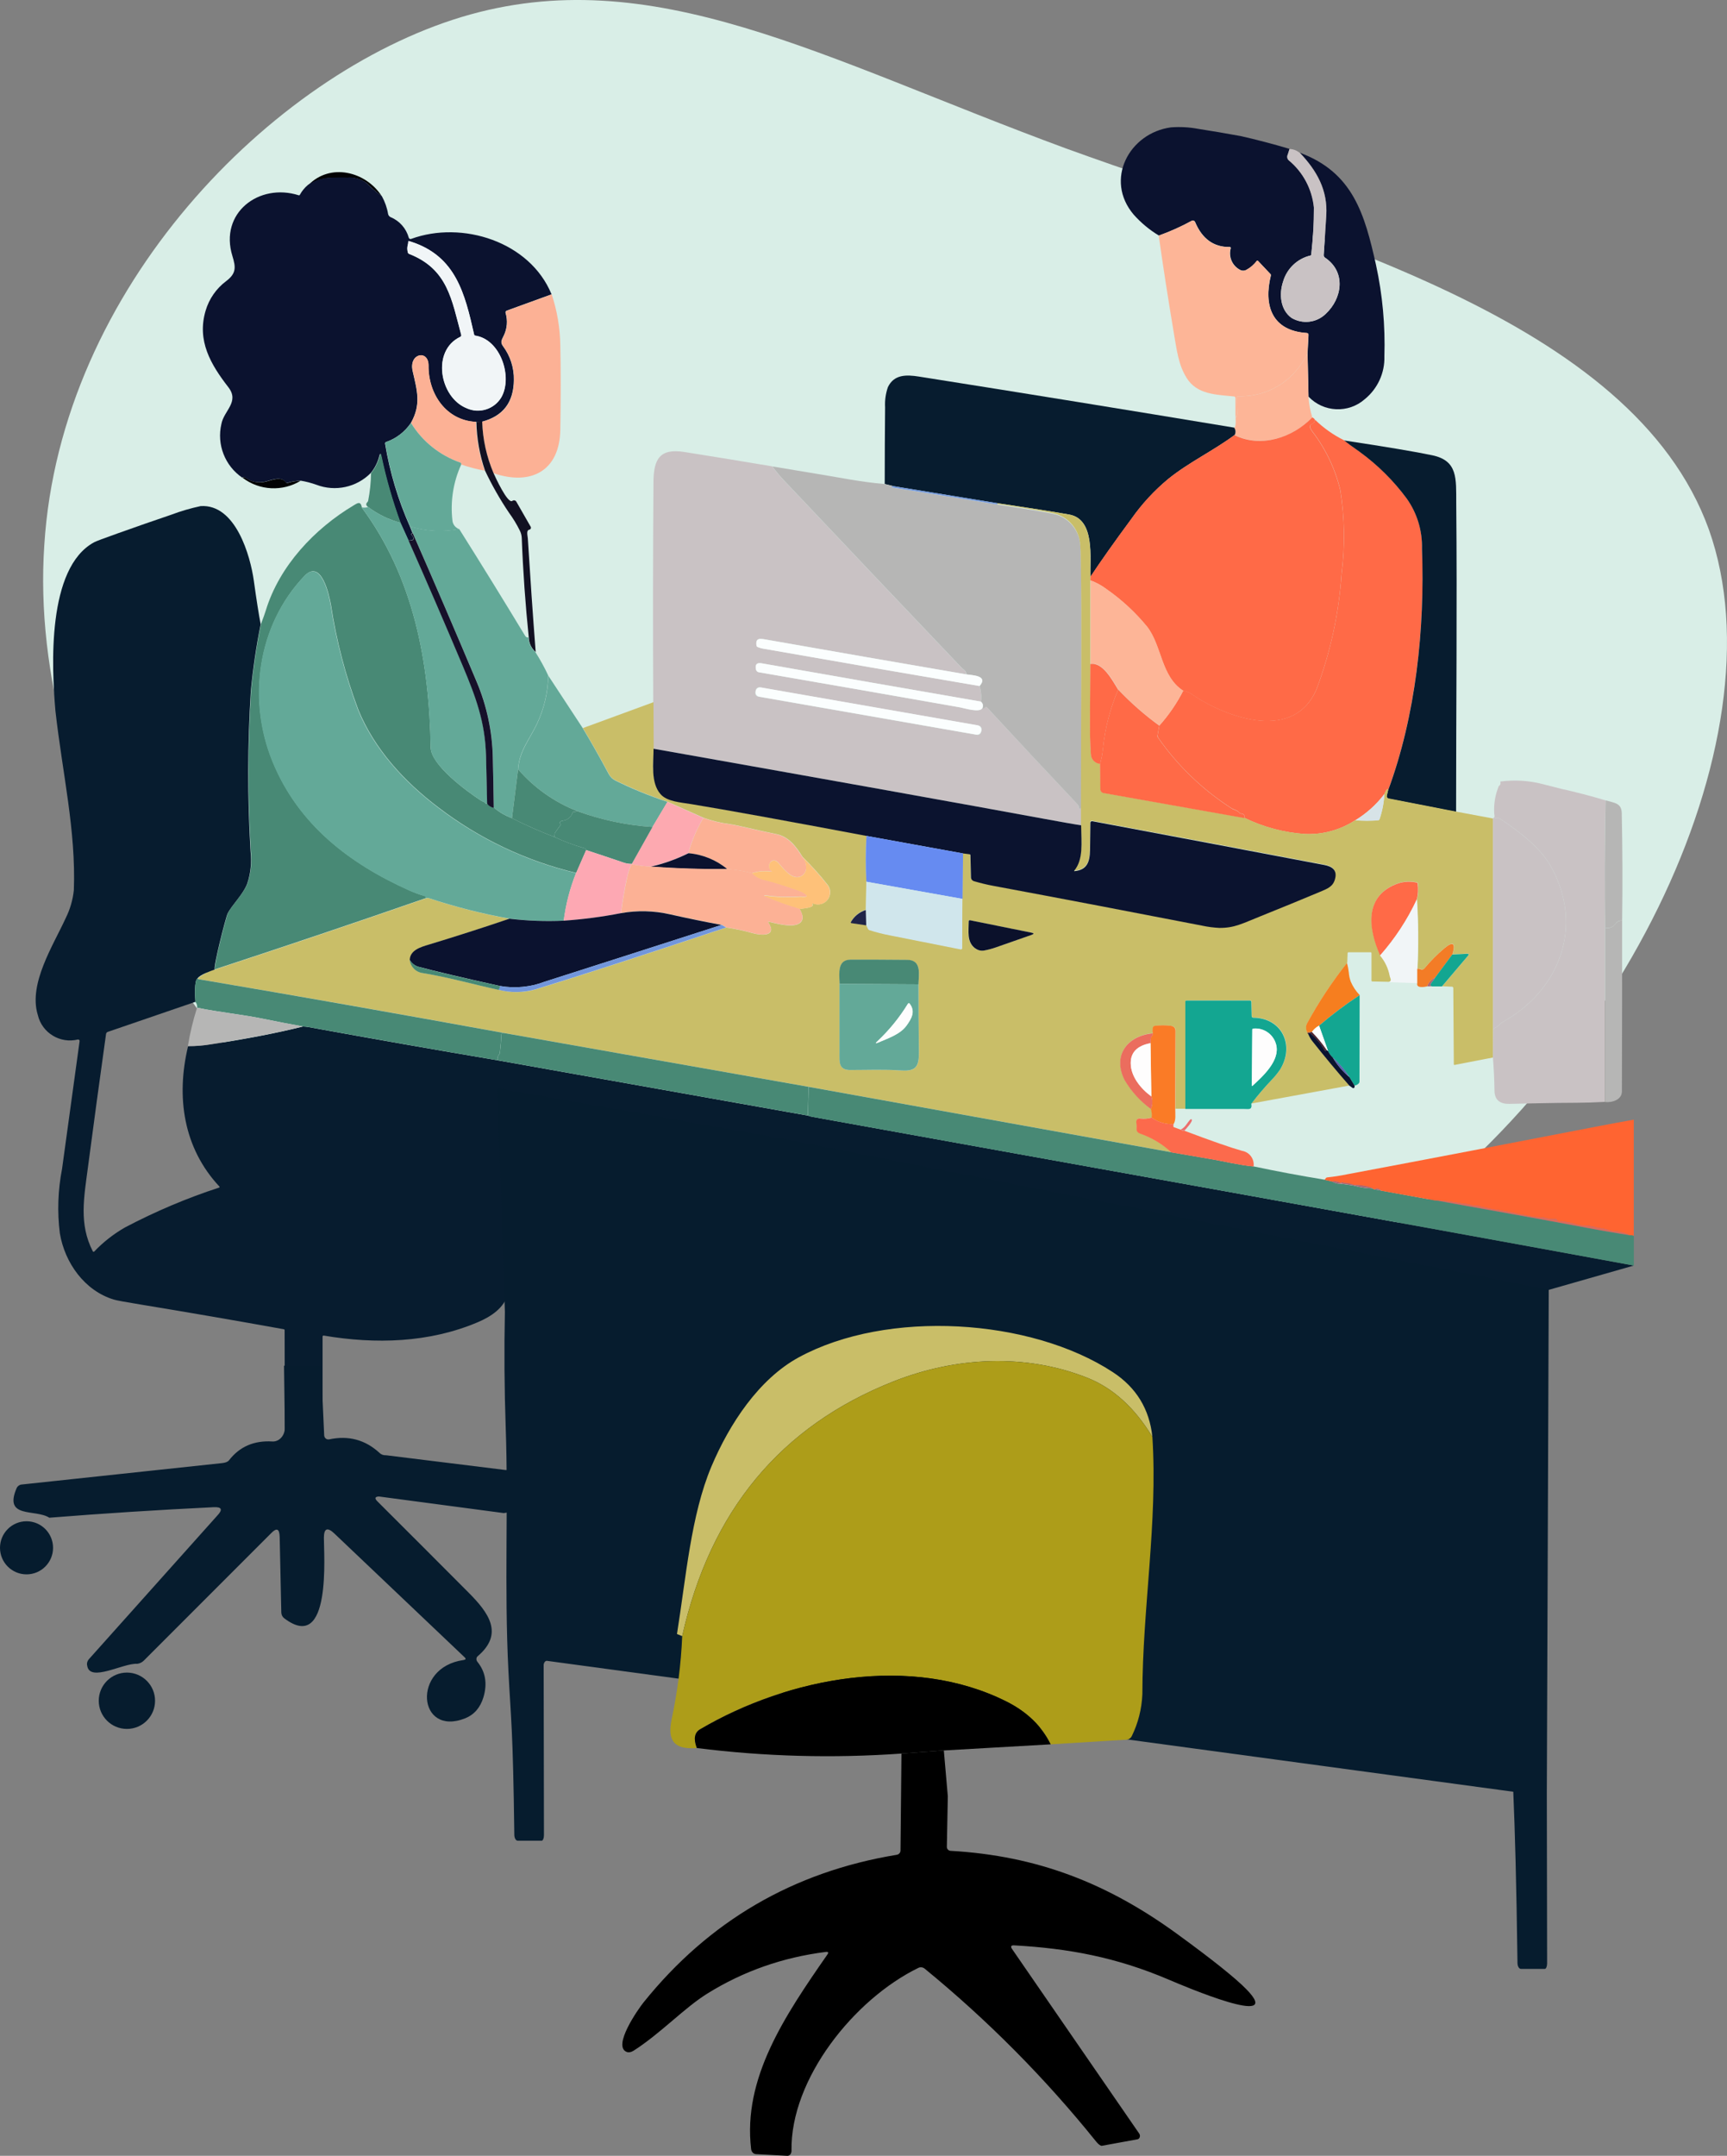 <?xml version="1.0" encoding="UTF-8"?>
<svg id="a" data-name="Layer 1" xmlns="http://www.w3.org/2000/svg" viewBox="0 0 234.34 292.34">
  <rect x="0" y="0" width="234.34" height="292.34" fill="#808080" stroke="none"/>
  <path id="b" data-name="blob" d="m183.91,169.86c-35.55,22.82-83.71,21.61-119.8.63C27.87,149.69,3.66,108.79,6.01,73.93,8.19,39.07,36.92,10.09,62.62,2.31c25.86-7.79,48.87,5.62,82.08,17.84,33.21,12.05,76.79,22.89,87.18,51.65,10.23,28.76-12.57,75.25-47.96,98.06Z" style="fill: #d9eee7;"/>
  <g id="c" data-name="step05">
    <g id="d" data-name="help-desk">
      <path id="e" data-name="Path 937" d="m168.26,18.43c2.26.51,4.5,1.1,6.72,1.76l-.24.76c-.13.26-.07.57.13.77,1.94,1.6,3.17,3.9,3.42,6.41,0,2.13-.13,4.26-.36,6.38,0,.07-.05.13-.12.14-1.78.43-3.19,1.77-3.7,3.53-.57,1.71-.37,3.84,1.14,4.92,1.49.9,3.41.67,4.65-.55,2.24-2.09,2.79-5.68-.11-7.62-.11-.08-.18-.2-.17-.34.12-1.73.23-3.53.35-5.38.21-3.44-1.28-6.07-3.59-8.5,7.24,2.69,8.8,8.37,10.33,15.2.89,4.08,1.27,8.25,1.14,12.41.07,2.25-.92,4.39-2.66,5.81-2.22,1.95-5.59,1.8-7.63-.34l-.13-5.87.13-2.52c0-.13-.1-.23-.22-.24-4.76-.3-5.89-3.74-4.89-7.79.02-.07,0-.14-.04-.19l-1.72-1.82s-.1-.04-.14,0c0,0,0,0,0,.01-.37.5-.85.91-1.4,1.21-.28.16-.62.16-.9,0-1.05-.56-1.57-1.78-1.24-2.93.01-.08-.04-.15-.11-.16h-.03c-2.17.03-3.74-1.1-4.7-3.39-.07-.16-.26-.24-.43-.17-.01,0-.02,0-.03.01-1.43.78-2.92,1.45-4.46,2-1.28-.77-2.43-1.73-3.42-2.84-4-4.71-.62-11.06,5.06-11.83,1.23-.09,2.47-.03,3.68.2,1.91.3,3.82.62,5.71.97h0Z" style="fill: #0b122f;"/>
      <path id="f" data-name="Path 938" d="m176.37,20.72c2.31,2.44,3.8,5.06,3.59,8.5-.11,1.85-.23,3.65-.35,5.38,0,.14.06.27.17.34,2.9,1.94,2.35,5.53.11,7.62-1.24,1.22-3.16,1.44-4.65.55-1.51-1.09-1.71-3.22-1.14-4.92.51-1.76,1.92-3.11,3.7-3.53.07-.01.12-.07.12-.14.24-2.12.36-4.24.36-6.37-.25-2.5-1.47-4.81-3.42-6.41-.21-.2-.26-.51-.13-.77l.24-.76c.51,0,1,.19,1.39.52Z" style="fill: #c9c2c4;"/>
      <path id="g" data-name="Path 939" d="m51.82,26.61c-.77-.56-1.49-1.19-2.17-1.86-.68-.43-1.47-.66-2.27-.66-.07.03-.15.04-.22.04-.37-.02-1.07-.02-2.1,0-1.15,0-2.27.34-3.23.98,2.99-3.09,7.85-1.84,9.98,1.51h0Z" style="fill: #020204;"/>
      <path id="h" data-name="Path 940" d="m51.82,26.61c.41.75.7,1.56.84,2.4.04.2.17.36.35.44,1.21.5,2.11,1.53,2.46,2.79.04.13.18.21.31.16,0,0,0,0,0,0h0c6.92-2.54,16.13.36,19.06,7.51l-6.08,2.21c-.13.05-.21.19-.16.32.3,1.01.22,2.1-.24,3.05-.25.54-.54.89-.11,1.45.98,1.32,1.5,2.92,1.47,4.57-.02,3.04-1.46,4.92-4.32,5.67l-.84.03c-4.04-.19-6.46-3.8-6.42-7.62.02-2.22-2.71-1.71-2.15.74.62,2.7,1.17,4.52-.24,7.03-.82,1.2-2,2.11-3.37,2.58-.09.03-.15.13-.13.22.64,3.88,1.77,7.65,3.37,11.24l.35.87c-.06.02-.12.06-.15.11-.02.07,0,.15.06.2.41.49.26.73-.47.71l-1.09-2.4c-1.08-2.95-1.95-5.98-2.6-9.06-.08-.37-.16-.38-.25,0-.21.85-.61,1.65-1.17,2.32-1.92,1.94-4.81,2.56-7.36,1.59-.7-.25-1.42-.44-2.16-.56-.62.02-1.24.12-1.83.31-.06.02-.13,0-.17-.06-.67-1-2.15-.21-2.99-.08-.89.16-1.81-.05-2.55-.58-.15-.1-.27-.1-.36.01-2.36-1.61-3.49-4.5-2.84-7.28.33-1.82,2.5-2.99.94-5-2.38-3.07-4.29-6.29-3.08-10.37.47-1.6,1.45-3.01,2.79-4.01,1.39-1.05,1.31-1.88.85-3.39-1.82-5.86,3.61-9.96,8.99-8.25.06.02.13,0,.16-.07.28-.51.65-.96,1.1-1.34.96-.64,2.08-.98,3.23-.98,1.03-.03,1.73-.04,2.1,0,.08,0,.15,0,.22-.04.8,0,1.59.24,2.27.66.67.67,1.4,1.3,2.17,1.86h0Zm12.51,18.77c-1.25-5.51-2.46-10.63-8.56-12.59-.57-.18-.3-.1-.43.38-.1.36-.1.75.01,1.11.02.07.07.12.14.15,5.27,2.06,5.79,6.2,7.09,10.99.03.11-.02.22-.13.27-3.94,1.87-2.8,8.18.83,9.66,1.72.8,3.77.17,4.74-1.46,1.56-2.74-.1-7.87-3.56-8.37-.07,0-.12-.06-.14-.13h.01Z" style="fill: #0b122f;"/>
      <path id="i" data-name="Path 941" d="m177.42,47.94c-.59,1.16-1.36,2.22-2.3,3.13-1.93,1.8-4.49,2.76-7.13,2.66-.07,0-.13.06-.13.13h0c0,.82.03,1.58.05,2.27,0,.06-.21.95-.27.1v-2.26c0-.11-.09-.2-.2-.21-2.43-.25-5.03-.25-6.43-2.52-1.11-1.8-1.31-3.61-1.78-6.38-.72-4.29-1.39-8.59-2-12.91,1.54-.55,3.03-1.22,4.46-2,.16-.09.35-.03.44.13,0,0,0,0,0,0,0,.01,0,.02.01.03.97,2.3,2.53,3.43,4.7,3.39.07,0,.14.06.14.13v.03c-.34,1.15.18,2.37,1.24,2.93.28.17.62.17.9,0,.55-.3,1.02-.71,1.4-1.21.03-.04.09-.06.14-.03,0,0,.01,0,.01,0l1.72,1.82c.05.05.06.12.04.19-1,4.05.13,7.49,4.89,7.79.13,0,.23.11.22.24,0,0,0,0,0,0l-.13,2.52h-.02Z" style="fill: #fdb597;"/>
      <path id="j" data-name="Path 942" d="m64.47,45.5c3.46.5,5.14,5.62,3.56,8.37-.97,1.63-3.02,2.26-4.74,1.46-3.63-1.49-4.77-7.8-.83-9.66.1-.04.16-.16.13-.27-1.3-4.79-1.82-8.94-7.09-10.99-.07-.03-.12-.08-.14-.15-.12-.36-.12-.75-.01-1.11.13-.47-.14-.57.43-.38,6.11,1.97,7.31,7.09,8.56,12.6.02.07.07.12.14.13h-.01Z" style="fill: #f1f5f7;"/>
      <path id="k" data-name="Path 943" d="m74.86,39.91c.74,2.25,1.14,4.59,1.17,6.96.07,3.23.07,7.03,0,11.4-.09,5.63-4.02,7.62-9.06,5.9-.94-2.21-1.47-4.58-1.54-6.98,2.86-.74,4.3-2.63,4.32-5.67.03-1.64-.48-3.25-1.47-4.57-.43-.55-.14-.91.11-1.45.45-.95.53-2.04.24-3.05-.04-.13.03-.27.16-.32l6.08-2.21h0Z" style="fill: #fcb195;"/>
      <path id="l" data-name="Path 944" d="m177.42,47.94l.13,5.87c.06.95.24,1.89.52,2.8-2.66,2.73-6.94,4.16-10.55,2.38.18-.32.15-.71-.06-1,.32.06.19-1.55.18-1.76.05.86.27-.03.27-.1-.03-.69-.04-1.45-.05-2.27,0-.07.06-.13.13-.13h0c2.64.1,5.2-.86,7.13-2.66.93-.91,1.71-1.97,2.3-3.13h0Z" style="fill: #fdb597;"/>
      <path id="m" data-name="Path 945" d="m64.58,57.21c.05,2.25.45,4.48,1.17,6.61-1.08-.19-2.13-.47-3.17-.83v-.12c0-.07-.05-.13-.12-.15-2.78-.96-5.15-2.86-6.69-5.37,1.41-2.52.86-4.33.24-7.03-.56-2.45,2.17-2.96,2.15-.74-.04,3.82,2.38,7.42,6.42,7.62h0Z" style="fill: #fcb195;"/>
      <path id="n" data-name="Path 946" d="m167.47,57.99c.21.3.23.69.06,1-2.94,2.17-6.16,3.67-8.98,5.94-1.91,1.58-3.59,3.4-5.01,5.42-2.3,3.11-4.16,5.73-5.57,7.87-.1-2.46.69-7.82-2.9-8.45-2.15-.38-5.37-.89-9.64-1.52l-14.18-2.32-1.2-.3c0-3.47.02-6.94.05-10.41-.05-.92.08-1.85.38-2.72.82-1.71,2.44-1.72,4.24-1.43,14.26,2.25,28.51,4.56,42.75,6.92h0Z" style="fill: #071c2f;"/>
      <path id="o" data-name="Path 947" d="m178.07,56.61c.15.06.27.16.35.3,0,.29-.18.54-.45.63-.32.13-.29.45.09.97,1.81,2.35,3.1,5.06,3.8,7.94.6,3.75.66,7.56.18,11.32-.35,5.32-1.48,10.56-3.35,15.56-2.97,7.33-12.1,4.07-16.75.97-.41-.32-.89-.53-1.4-.62-3.03-1.95-2.87-6.07-4.89-8.68-1.58-1.94-3.43-3.65-5.48-5.08-.68-.52-1.43-.93-2.23-1.22v-.47c1.42-2.14,3.27-4.76,5.57-7.87,1.42-2.02,3.11-3.85,5.01-5.42,2.82-2.27,6.04-3.77,8.98-5.94,3.6,1.79,7.89.35,10.55-2.38h0Z" style="fill: #ff6a47;"/>
      <path id="p" data-name="Path 948" d="m178.42,56.9c1.17,1.14,2.51,2.09,3.97,2.81.4.32,1.11.85,2.13,1.56,2.43,1.76,4.57,3.88,6.35,6.3,1.43,1.99,2.16,4.39,2.08,6.84.4,10.81-.83,22.57-4.61,32.79,0-.15-.04-.21-.13-.16-.05.05-.1.11-.13.17l-.24.47c-1.08,1.42-2.41,2.62-3.93,3.54-2.02,1.32-4.4,1.98-6.81,1.88-2.86-.19-5.65-.93-8.22-2.18.07-.26-.08-.52-.34-.59-.06-.02-.11-.02-.17-.01-.07,0-.14-.04-.18-.1-.28-.36-.77-.44-1.05-.6-3.94-2.52-7.35-5.79-10.02-9.64.01-.07-.01-.17-.05-.22l.24-1.37c1.28-1.43,2.37-3.02,3.24-4.73.51.09.99.3,1.4.62,4.65,3.11,13.78,6.36,16.75-.97,1.87-5,2.99-10.24,3.35-15.56.48-3.76.41-7.58-.18-11.32-.7-2.88-1.99-5.59-3.8-7.94-.37-.52-.4-.83-.09-.97.27-.09.45-.35.45-.63h0Z" style="fill: #ff6a47;"/>
      <path id="q" data-name="Path 949" d="m65.43,57.18c.07,2.4.6,4.77,1.54,6.98.22.49,1.93,4.24,2.55,3.76.15-.12.37-.1.5.05,0,.01.02.03.03.04l1.96,3.42c.07.12.03.28-.09.36,0,0,0,0,0,0-.03.02-.07.03-.1.04-.45.07-.22.84-.2,1.17.32,5.14.67,10.29,1.07,15.43-.58-.5-.92-1.22-.94-1.99-.46-4.47-.78-8.96-.95-13.45-.01-.36-.1-.71-.26-1.03-.42-.86-.92-1.67-1.48-2.44-1.23-1.82-2.31-3.73-3.25-5.71-.73-2.13-1.12-4.36-1.17-6.61l.84-.03h-.02Z" style="fill: #121122;"/>
      <path id="r" data-name="Path 950" d="m55.77,57.36c1.54,2.51,3.91,4.4,6.69,5.37.07.02.12.08.12.15v.12c-1.08,2.37-1.49,4.99-1.19,7.58.05.54.41.99.92,1.17-2.21.43-4.5.31-6.66-.35-1.6-3.59-2.73-7.36-3.37-11.24-.02-.1.04-.19.13-.22,1.37-.48,2.55-1.39,3.37-2.58h0Z" style="fill: #63a998;"/>
      <path id="s" data-name="Path 951" d="m197.58,110.1l-9.17-1.79c-.17-.04-.28-.21-.24-.38,0,0,0,0,0,0h0s.17-.71.17-.71c3.79-10.22,5.01-21.99,4.61-32.79.07-2.45-.66-4.85-2.08-6.84-1.78-2.41-3.93-4.54-6.35-6.3-1.03-.72-1.74-1.24-2.13-1.56,5.76.87,9.74,1.54,11.96,2.01,3.49.73,3.23,3.17,3.25,6.47.13,14.18-.02,27.95-.02,41.91h0Z" style="fill: #071c2f;"/>
      <path id="t" data-name="Path 952" d="m104.79,63.25c.49.69,1.04,1.34,1.63,1.95,7.99,8.46,16,16.9,24.02,25.32.27.29.65.38.66.92-9.06-1.55-18.11-3.12-27.17-4.72-.77-.13-1.45-.27-1.28.83.01.07.06.13.12.17.32.13.66.22,1,.27,9.71,1.71,19.42,3.38,29.14,5.03.22.68.28,1.41.18,2.12-9.91-1.72-19.82-3.45-29.73-5.19-.66-.12-.92.14-.8.77.03.24.21.42.45.45,9.19,1.59,18.29,3.17,27.3,4.76.46.08,2.74.81,2.99.05.05.12.18.08.38-.1.06-.05.14-.05.19,0,4.12,4.43,8.24,8.83,12.36,13.21.09.13.14.27.17.43.02.08.07.13.13.13.24,0,.16-.65.17-.8v3.06c-.69-.1-2.4-.39-5.12-.89-10.74-1.98-28.37-5.14-52.91-9.49l-.03-6.28c-.05-9.96-.04-19.91.03-29.85.02-3.14.83-4.65,4.24-4.1,3.96.63,7.91,1.27,11.87,1.94h0Zm28.39,35.7c.05-.26-.13-.52-.4-.56h0s-29.67-5.18-29.67-5.18c-.26-.05-.52.13-.56.4,0,0,0,0,0,0l-.05.3c-.05.26.13.52.4.56h0s29.67,5.18,29.67,5.18c.26.05.52-.13.56-.4,0,0,0,0,0,0l.05-.3Z" style="fill: #c9c2c4;"/>
      <path id="u" data-name="Path 953" d="m54.36,70.9c-1.59-.43-3.09-1.15-4.4-2.14-.31-.21-.35-.43-.1-.68.05-.05.09-.12.1-.19.24-1.23.37-2.49.39-3.74.56-.68.95-1.47,1.17-2.32.09-.37.17-.37.25,0,.65,3.08,1.52,6.11,2.6,9.06h0Z" style="fill: #488975;"/>
      <path id="v" data-name="Path 954" d="m104.79,63.25c3.41.57,6.82,1.12,10.23,1.72,1.66.29,3.34.52,5.02.67l1.2.3c-.36.08-.35.15,0,.21,4.69.75,9.38,1.5,14.07,2.27,4.55.69,7.24,1.14,8.05,1.37,1.74.57,2.99,2.09,3.21,3.9.08.84.12,1.68.11,2.52.15,8.39.02,18.37.04,32.66,0,.15.07.8-.17.8-.07,0-.12-.06-.13-.13-.02-.15-.08-.3-.17-.43-4.12-4.37-8.24-8.77-12.35-13.21-.05-.05-.14-.06-.19,0-.2.18-.33.22-.38.1.13-.3.04-.65-.22-.84.09-.71.03-1.43-.18-2.12,1.27-1.47-1.09-1.45-1.8-1.59-.01-.54-.39-.63-.66-.92-8.02-8.42-16.03-16.86-24.02-25.32-.59-.61-1.14-1.26-1.63-1.95h0Z" style="fill: #b6b6b5;"/>
      <path id="w" data-name="Path 955" d="m40.82,65.18c-2.46,1.51-5.6,1.36-7.9-.39.1-.11.21-.12.36-.01.74.53,1.66.73,2.55.58.84-.13,2.32-.92,2.99.08.04.06.11.08.17.06.59-.19,1.21-.29,1.83-.31h0Z" style="fill: #020204;"/>
      <path id="x" data-name="Path 956" d="m121.24,65.93l14.18,2.32-.11.15c-4.69-.77-9.38-1.52-14.07-2.27-.36-.06-.36-.13,0-.21h0Z" style="fill: #7296db;"/>
      <path id="y" data-name="Path 957" d="m49.07,68.8c7.05,9.47,9.18,20.9,9.37,32.56.04,2.37,4.84,5.9,6.69,7.11.18.12.37.22.57.3.06.03.11.08.15.14.05.09.15.12.24.07.01,0,.02-.01.03-.02.21.3.53.51.9.56.73.62,1.56,1.1,2.46,1.43,1.87.95,3.8,1.8,5.76,2.55,1.27.59,2.58,1.09,3.93,1.48.24.04.36.13.37.29l-1.35,3.1c-6.8-1.62-13.19-4.65-18.74-8.91-4.61-3.48-8.69-7.95-10.84-13.25-1.72-4.59-2.96-9.34-3.7-14.18-.22-1.24-1.28-6.35-3.6-3.92-6.38,6.69-7.75,16.8-4.29,25.2,3.48,8.47,10.38,13.78,18.54,17.43.69.31,1.39.57,2.12.77.06.02.1.08.09.14l-.02.15c-9.5,3.3-19.03,6.51-28.58,9.64-.18-.48,1.51-7.11,1.77-7.63.58-1.15,2.1-2.57,2.66-4.06.45-1.4.6-2.89.44-4.35-.44-7.26-.42-14.53.04-21.79.29-3.02.73-6.02,1.33-8.99.32-.83.54-1.45.66-1.85,1.85-6.04,6.61-11.07,11.92-14.24.5-.3.93-.62,1.11.24v.02Z" style="fill: #488975;"/>
      <path id="z" data-name="Path 958" d="m135.42,68.25c4.27.63,7.49,1.14,9.64,1.52,3.59.63,2.8,5.99,2.9,8.45v11.8c-.01,5.45-.16,9.34.07,12.21.01.7.55,1.28,1.25,1.34l.05,3.39c-.02.28.18.53.47.56l19.09,3.39c2.57,1.25,5.37,1.99,8.22,2.18,2.41.1,4.79-.56,6.81-1.88,1.04.1,2.08.1,3.11,0,.07,0,.14-.06.16-.13.38-1.11.6-2.26.66-3.43l.24-.47c.03-.06.07-.12.13-.17.08-.04.13.01.13.16l-.17.7c-.05.17.06.35.23.4h.01l9.17,1.79,4.88.91c.07,0,.1.01.13.07v32.36l-5.22,1.01c-.05.01-.1-.02-.11-.07,0,0,0,0,0,0h0s-.07-10.35-.07-10.35c0-.1-.07-.18-.17-.19l-1.34-.06,3.51-4.13c.18-.21.13-.3-.13-.29l-1.98.1c.47-1.57.12-1.86-1.08-.86-.99.83-1.91,1.75-2.73,2.75-.13.16-.37.19-.54.07-.12-.06-.26-.07-.39-.04.15-3.14.13-6.28-.07-9.41.18-.7.22-1.43.11-2.15,0-.07-.06-.12-.13-.13-.8-.18-1.63-.15-2.41.08-4.77,1.59-4.21,6.1-2.55,9.8.68.81,1.13,1.78,1.32,2.81.06.3.34.63-.13.8l-2.28-.05c-.06,0-.11-.05-.11-.11,0,0,0,0,0-.01h0v-3.69c.01-.09-.05-.15-.14-.15h-2.97c-.06,0-.12.05-.13.11l-.05,1.31c-2.04,2.57-3.86,5.3-5.42,8.19-.22.41-.2.9.05,1.29.01.07.05.13.1.18.14.36.34.7.58,1,1.61,2.02,3.27,4.02,4.99,5.99l-13.29,2.44c.87-1.14,1.8-2.23,2.79-3.27.42-.43.8-.89,1.13-1.4,1.99-3.28.21-6.95-3.67-6.98-.12,0-.21-.1-.21-.22l-.05-1.95c0-.09-.08-.15-.16-.15h-8.65c-.08-.01-.15.05-.15.13h0v14.55s-1.35,0-1.35,0l.04-10.52c.03-.36-.23-.68-.59-.71,0,0-.02,0-.03,0-.75-.1-1.51-.1-2.26.01-.07,0-.14.05-.16.12-.11.27-.12.57-.04.85-3.54.35-5.51,3.03-3.84,6.35.91,1.54,2.13,2.87,3.57,3.92.12.38.15.78.1,1.17-.47.14-.96.19-1.45.13-.5-.1-.7.13-.6.71.04.21.04.42.01.63-.04.34.14.58.54.72,1.55.54,2.97,1.4,4.18,2.52l-49.22-8.87-41.23-7.28c-13.84-2.53-27.69-4.97-41.56-7.32-.04,0-.08-.04-.13-.1.68-.56,1.48-.97,2.33-1.2,9.56-3.13,19.09-6.34,28.58-9.64l.18-.04c.07-.02.14-.03.21-.02,3.6,1.2,7.29,2.14,11.03,2.81-3.66,1.25-7.32,2.42-10.97,3.52-1.07.32-2.52.74-2.56,2.07.11.94.85,1.68,1.8,1.78,3.41.55,6.85,1.54,10.24,2.27,1.66.43,3.4.41,5.05-.07,5.87-1.79,14.48-4.59,25.84-8.38,1.22.18,2.42.44,3.6.77,1.05.3,3.36.52,2.11-1.43-.07-.1-.04-.14.08-.11,1.07.25,2.86.73,3.85.34.82-.32.92-1.01.31-2.08.3-.08,1.96-.15,1.77-.6-.07-.15-.02-.2.13-.14.85.33,1.8-.1,2.13-.95.2-.52.13-1.1-.2-1.55-1.06-1.36-2.22-2.64-3.45-3.85-.85-1.38-1.87-2.75-3.57-3.08-2.58-.51-4.83-1.13-6.41-1.37-1.18-.15-2.34-.44-3.45-.84l-4.87-2.17c-2.42-.8-4.78-1.77-7.07-2.89-.38-.18-.69-.48-.89-.86-1.13-2.1-2.31-4.18-3.53-6.24l9.57-3.51.03,6.28c0,1.9-.42,4.59.94,6.14.89,1.02,2.78,1.12,4.21,1.37,4.68.77,12.59,2.21,23.72,4.3-.12,2.07-.13,4.14-.01,6.21l-.06,3.83c-.86.27-1.59.86-2.03,1.65-.03.04-.02.09.02.12,0,0,0,0,0,0,.01,0,.02,0,.03.01l2.03.3.25.51c.03.06.09.11.16.13.93.3,1.87.54,2.83.72,3.14.62,6.33,1.25,9.58,1.9.08.02.15-.04.17-.11,0,0,0,0,0,0v-.03l.04-6.71.07-6.17.89.11c.07,0,.12.07.12.13l.06,2.93c-.03.28.16.53.43.6.87.26,1.75.47,2.63.63,9.44,1.76,18.87,3.56,28.29,5.39.78.17,1.57.28,2.36.31,2.07.01,3.08-.58,5.67-1.62,2.67-1.07,5.34-2.16,8-3.28,1.07-.45,1.76-.71,2.03-1.76.3-1.2-.4-1.68-1.49-1.88-10.43-1.99-20.91-3.96-31.46-5.93-.11-.02-.21.05-.24.16,0,0,0,0,0,0v.04c-.01,1.22-.04,2.46-.05,3.71-.02,1.59-.38,2.7-2.09,2.86-.07,0-.09-.02-.04-.08,1.25-1.54.97-3.68.92-6.14v-3.06c0-14.28.13-24.26-.02-32.66,0-.84-.03-1.68-.11-2.52-.22-1.82-1.47-3.34-3.21-3.9-.82-.23-3.5-.69-8.05-1.37l.11-.15v.03Zm-3.08,60.36c.35.26.78.36,1.2.28.53-.1,1.06-.24,1.57-.42,1.61-.56,3.23-1.12,4.83-1.69.37-.13.36-.24-.02-.31l-8.32-1.68c-.08-.01-.15.04-.17.11v.03c0,1.32-.3,2.83.89,3.68h0Zm-18.42,4.81c0,3.1,0,6.2,0,9.31,0,1.33-.14,2.38,1.48,2.38,2.28,0,4.63-.1,6.9.06,2.05.14,2.41-.59,2.4-2.5-.03-3.06-.05-6.12-.06-9.18.02-1.31.48-3.29-1.52-3.31-2.55-.02-5.11-.03-7.66-.03-1.83,0-1.6,1.72-1.52,3.29h0Z" style="fill: #c9be68;"/>
      <path id="aa" data-name="Path 959" d="m35.37,84.66c-.6,2.97-1.04,5.97-1.33,8.99-.46,7.25-.48,14.53-.04,21.79.16,1.47.02,2.95-.44,4.35-.56,1.49-2.08,2.91-2.66,4.06-.27.53-1.95,7.16-1.77,7.63-.48.18-1.96.65-2.33,1.2-.46.3-.34,2.52-.28,3.17l-11.9,4.08c-.12.04-.21.15-.23.28-.84,6-1.66,12.03-2.46,18.1-.53,4.05-1.24,7.68.66,11.37.03.06.11.08.17.05,0,0,0,0,0,0,.01,0,.02-.01.03-.02,1.23-1.29,2.65-2.4,4.2-3.28,4.09-2.15,8.35-3.96,12.75-5.39.04-.01.06-.06.05-.1,0-.01,0-.02-.01-.03-4.91-5.24-5.91-12.17-4.26-19.04,1.08,0,2.17-.09,3.23-.27,4.83-.74,8.95-1.54,12.37-2.4.26,0,.52.04.77.08,8.54,1.56,17.09,3.06,25.66,4.51l42.08,7.49c.22.08.45.14.68.18,37.14,6.72,74.29,13.32,111.4,20.15l-11.55,3.3-141.05,24.42-.04-23.91c0-.05-.02-.11-.07-.13-.04,0-.07.02-.09.11-.44,1.97-2.36,3.17-4.06,3.89-6.61,2.81-13.9,3.01-20.92,1.82-.08-.01-.15.04-.16.12,0,0,0,0,0,0v13.81c0,.07.05.13.12.15,1.82.43,3.57,1.13,5.17,2.09,1.05.57,2.03,1.26,2.93,2.04h-21.51c2.39-1.9,5.12-3.34,8.06-4.22.06-.02.11-.08.11-.15l-.03-14.57c0-.07-.05-.12-.11-.13-6.49-1.17-12.98-2.29-19.49-3.36-2.02-.33-3.21-.55-3.57-.66-3.97-1.2-6.66-4.98-7.33-8.99-.37-2.91-.26-5.86.3-8.74.8-5.8,1.6-11.57,2.38-17.31.02-.11-.06-.21-.17-.23,0,0,0,0,0,0h-.06c-2.4.59-4.84-.87-5.43-3.28,0-.04-.02-.07-.03-.11-1.25-4.21,2.11-9.36,3.81-13.08.59-1.18.96-2.46,1.1-3.78.3-8.09-1.54-15.79-2.5-24.32-.52-5.96-1.17-19.4,5.26-22.86.24-.13,1.32-.54,3.24-1.22,2.4-.86,4.8-1.69,7.21-2.51,1.3-.49,2.63-.88,3.99-1.17,4.76-.32,6.76,6.75,7.23,10.17.35,2.54.66,4.49.92,5.85h0Z" style="fill: #071c2f;"/>
      <path id="ab" data-name="Path 960" d="m49.95,68.75c1.32.99,2.81,1.72,4.41,2.14l1.09,2.4c2.49,5.64,4.93,11.3,7.34,16.97,1.81,4.27,3.05,7.63,3.17,12.18.06,2.18.11,4.35.15,6.52-.13.07-.21.05-.27-.05-.03-.06-.08-.11-.15-.14-.2-.08-.39-.18-.57-.3-1.84-1.21-6.65-4.74-6.69-7.11-.19-11.68-2.32-23.1-9.37-32.57.29.08.6.06.88-.04Z" style="fill: #63a998;"/>
      <path id="ac" data-name="Path 961" d="m62.31,71.74c3.03,4.8,6.02,9.65,8.97,14.52.1.14.26.21.43.18.02.76.37,1.48.94,1.99.65,1.02,1.23,2.08,1.74,3.17-.04,2.28-.57,4.52-1.55,6.58-1,2.1-2.4,3.66-2.54,6.13l-.83,6.64c-.89-.34-1.73-.82-2.46-1.43-.04-2.29-.08-4.57-.13-6.86-.08-3.53-.82-7-2.2-10.25-2.85-6.74-5.74-13.45-8.67-20.15l-.35-.87c2.16.65,4.44.77,6.66.35h-.01Z" style="fill: #63a998;"/>
      <path id="ad" data-name="Path 962" d="m56,72.28c2.94,6.69,5.83,13.41,8.67,20.15,1.38,3.25,2.12,6.73,2.2,10.25.05,2.28.1,4.57.13,6.86-.36-.05-.69-.26-.9-.56-.04-2.17-.1-4.34-.15-6.52-.13-4.55-1.37-7.91-3.17-12.18-2.4-5.68-4.84-11.33-7.34-16.97.72.02.87-.21.47-.71-.05-.05-.08-.13-.06-.2.03-.06.08-.1.15-.11h0Z" style="fill: #16112a;"/>
      <path id="ae" data-name="Path 963" d="m78.17,118.37c-.83,2.08-1.39,4.25-1.68,6.47-2.46.11-4.92.02-7.36-.27-3.74-.67-7.42-1.61-11.03-2.81-.07,0-.14,0-.21.02l-.18.04.02-.15c.01-.06-.03-.12-.09-.14-.72-.21-1.43-.47-2.12-.77-8.17-3.66-15.06-8.97-18.54-17.43-3.46-8.41-2.09-18.52,4.29-25.2,2.32-2.44,3.39,2.67,3.6,3.92.75,4.84,1.99,9.59,3.7,14.18,2.15,5.3,6.23,9.76,10.84,13.25,5.55,4.25,11.94,7.29,18.74,8.91h0Z" style="fill: #63a998;"/>
      <path id="af" data-name="Path 964" d="m147.96,78.69c.8.29,1.55.71,2.23,1.22,2.05,1.43,3.89,3.14,5.48,5.07,2.02,2.61,1.87,6.73,4.89,8.68-.87,1.71-1.96,3.3-3.24,4.73-2.01-1.45-3.87-3.09-5.57-4.89-.77-1.24-2.07-3.75-3.77-3.48v-11.33h-.01Z" style="fill: #fdb597;"/>
      <path id="ag" data-name="Path 965" d="m131.11,91.44c.72.13,3.07.12,1.8,1.59-9.72-1.65-19.43-3.33-29.14-5.03-.34-.04-.68-.14-1-.27-.06-.04-.11-.1-.12-.17-.17-1.11.51-.97,1.28-.83,9.06,1.59,18.12,3.17,27.17,4.72Z" style="fill: #fbfefe;"/>
      <path id="ah" data-name="Path 966" d="m133.09,95.14c.26.2.35.54.22.84-.26.75-2.54.03-2.99-.05-9-1.59-18.1-3.17-27.3-4.76-.24-.02-.43-.21-.45-.45-.12-.63.15-.89.8-.77,9.9,1.75,19.81,3.48,29.73,5.19h0Z" style="fill: #fbfefe;"/>
      <path id="ai" data-name="Path 967" d="m151.73,93.51c-1.09,2.56-1.79,5.27-2.07,8.04-.07.69-.2,1.38-.39,2.04-.7-.06-1.24-.64-1.25-1.34-.22-2.87-.08-6.77-.07-12.21,1.71-.27,2.99,2.24,3.77,3.48h0Z" style="fill: #ff6a47;"/>
      <path id="aj" data-name="Path 968" d="m74.39,91.61l4.69,7.14c1.23,2.05,2.4,4.13,3.53,6.24.2.37.51.67.89.86,2.29,1.13,4.65,2.09,7.07,2.89l-2.03,3.4c-3.5-.23-6.95-.95-10.24-2.16-3.08-1.21-5.82-3.15-7.99-5.65.15-2.47,1.54-4.03,2.54-6.13.98-2.06,1.51-4.3,1.55-6.58h0Z" style="fill: #63a998;"/>
      <path id="ak" data-name="Rectangle 1345" d="m102.53,93.74h0c.06-.35.39-.58.74-.52l29.37,5.13c.35.06.58.39.52.74h0c-.06.35-.39.58-.74.52l-29.37-5.13c-.35-.06-.58-.39-.52-.74Z" style="fill: #fbfefe;"/>
      <path id="al" data-name="Path 970" d="m151.73,93.51c1.7,1.8,3.57,3.44,5.57,4.89l-.24,1.37c-.01.07,0,.14.04.21,2.68,3.85,6.09,7.13,10.04,9.66.27.18.77.24,1.05.6.04.06.11.09.18.1.26-.03.5.16.52.42,0,.06,0,.12-.02.18l-19.09-3.39c-.28-.03-.49-.28-.47-.56l-.05-3.39c.19-.67.33-1.35.39-2.04.28-2.77.98-5.48,2.07-8.04h0Z" style="fill: #ff6a47;"/>
      <path id="am" data-name="Path 971" d="m88.68,101.53c24.53,4.35,42.17,7.51,52.91,9.49,2.73.5,4.43.8,5.11.89.04,2.46.32,4.61-.92,6.14-.05.06-.04.09.04.08,1.7-.17,2.06-1.27,2.09-2.86.02-1.25.04-2.5.05-3.71,0-.11.09-.2.21-.2h.04c10.54,1.97,21.02,3.95,31.46,5.93,1.09.21,1.8.69,1.49,1.88-.27,1.05-.97,1.31-2.03,1.76-2.66,1.11-5.32,2.21-8,3.28-2.6,1.04-3.6,1.63-5.67,1.62-.79-.04-1.58-.14-2.36-.31-9.42-1.83-18.85-3.63-28.29-5.39-.89-.16-1.77-.38-2.63-.63-.27-.07-.45-.32-.43-.6l-.07-2.93c0-.07-.05-.12-.12-.13l-.89-.11-13.12-2.38c-11.14-2.1-19.04-3.53-23.72-4.3-1.44-.24-3.33-.34-4.21-1.37-1.36-1.56-.94-4.24-.94-6.14h.01Z" style="fill: #0b132f;"/>
      <path id="an" data-name="Path 972" d="m70.31,104.33c2.17,2.5,4.91,4.44,7.99,5.65-.13.08-.29.12-.44.1-.07,0-.13.03-.15.09-.18.61-.71,1.05-1.34,1.12-.35.05-.47.19-.35.43.04.06.04.13.01.2l-.66.92c-.05.06-.08.12-.1.19l-.04.47c-1.96-.75-3.88-1.6-5.76-2.55l.83-6.64h.01Z" style="fill: #488975;"/>
      <path id="ao" data-name="Path 973" d="m217.86,108.53c-.12,5.85-.14,11.67-.07,17.45v23.44c-1.27.07-2.55.11-3.86.12-3.43.01-6.09.09-9.14.15-1.23.02-1.97-.51-2-1.76-.02-1.5-.09-2.99-.21-4.5v-.66l.05-3.08c0-.13.08-.25.2-.3.48-.18.64-.55,1.08-.8,7.71-4.29,11.04-12.94,6.58-21.02-1.45-2.63-4.35-4.83-6.96-6.55-.3-.15-.66-.14-.94.04-.01-.05-.06-.07-.13-.07.52-.08.28-.47.29-.75-.07-1.25.15-2.5.63-3.66.2-.1.27-.3.21-.6,1.91-.25,3.85-.14,5.71.34,1.63.42,2.46.63,2.47.63,2.04.45,4.07.98,6.07,1.58h.02Z" style="fill: #c9c2c4;"/>
      <path id="ap" data-name="Path 974" d="m187.85,107.69c-.06,1.17-.28,2.32-.66,3.42-.03.07-.09.12-.16.13-1.04.1-2.08.09-3.11,0,1.52-.93,2.85-2.13,3.93-3.54h0Z" style="fill: #d7e3e7;"/>
      <path id="aq" data-name="Path 975" d="m217.86,108.53c1.22.36,2.17.35,2.2,1.75.1,4.86.12,9.71.05,14.57-.37-.06-.74.12-.92.45-.29.4-.78.6-1.26.53-.04,0-.08.04-.08.08,0,.03-.02.06-.05.08-.07-5.78-.05-11.6.07-17.45h0Z" style="fill: #b6b6b5;"/>
      <path id="ar" data-name="Path 976" d="m90.56,108.74l4.87,2.17c-.89,1.5-1.57,3.1-2.03,4.78-1.62.81-3.33,1.42-5.1,1.82-.86-.03-1.72-.14-2.57-.32v-.06s2.8-5,2.8-5l2.03-3.4h0Z" style="fill: #fda9b0;"/>
      <path id="as" data-name="Path 977" d="m78.3,109.98c3.29,1.2,6.74,1.93,10.24,2.16l-2.81,5c-.38.01-.76-.05-1.11-.17-1.7-.58-3.39-1.14-5.09-1.7,0-.15-.13-.25-.37-.29-1.35-.39-2.66-.88-3.93-1.48l.04-.47c.02-.07.05-.14.1-.19l.66-.92c.03-.06.03-.14-.01-.2-.12-.24,0-.38.35-.43.63-.08,1.15-.52,1.34-1.12.03-.06.09-.1.15-.09.16.02.31-.01.44-.1h-.01Z" style="fill: #488975;"/>
      <path id="at" data-name="Path 978" d="m95.43,110.91c1.12.4,2.28.69,3.45.84,1.58.24,3.82.86,6.41,1.37,1.7.33,2.72,1.71,3.57,3.08.33.37.52.85.54,1.35.03.45-.17.89-.54,1.16-1.11.8-2.32-.62-3.18-1.66-.89-1.08-1.88.4-.94,1.1.06.04.05.06-.02.04-.91-.14-1.84-.07-2.71.21-1.09-.28-2.2-.47-3.32-.54-1.5-1.24-3.34-2-5.28-2.16.46-1.68,1.14-3.29,2.03-4.78h0Z" style="fill: #fcb195;"/>
      <path id="au" data-name="Path 979" d="m202.59,142.77v-31.71c.28-.18.64-.2.94-.04,2.61,1.73,5.51,3.93,6.96,6.55,4.46,8.09,1.12,16.73-6.58,21.02-.44.24-.6.62-1.08.8-.12.05-.2.17-.2.3l-.04,3.08h0Z" style="fill: #c9c2c4;"/>
      <path id="av" data-name="Path 980" d="m117.56,113.35l13.12,2.38-.07,6.17-13.05-2.33c-.12-2.07-.11-4.14.01-6.21h0Z" style="fill: #668bf1;"/>
      <path id="aw" data-name="Path 981" d="m85.73,117.14v.06c-.59.35-1.4,5.91-1.47,6.63-2.57.5-5.16.84-7.77,1.02.28-2.22.84-4.4,1.68-6.47l1.36-3.1c1.7.55,3.39,1.12,5.09,1.7.36.12.74.18,1.11.17h0Z" style="fill: #fda8b3;"/>
      <path id="ax" data-name="Path 982" d="m93.41,115.7c1.94.16,3.79.92,5.28,2.16-3.46.03-6.92-.08-10.38-.33,1.77-.41,3.48-1.02,5.1-1.82h0Z" style="fill: #0b122f;"/>
      <path id="ay" data-name="Path 983" d="m108.87,116.2c1.23,1.21,2.38,2.49,3.45,3.85.53.74.36,1.77-.38,2.3-.45.32-1.03.4-1.55.2-.15-.06-.2-.01-.13.14.19.44-1.48.51-1.77.6-1.58-.47-3.14-1.03-4.66-1.68-.08-.04-.14-.1-.13-.13s.08-.04.19-.03c1.56.22,3.13.27,4.7.15.24-.01,1.43.18.5-.42-.21-.14-.44-.25-.69-.33-1.6-.55-3.19-1.09-4.76-1.48-.63-.15-1.2-.48-1.64-.95.87-.28,1.8-.35,2.71-.21.07,0,.07,0,.02-.04-.94-.69.06-2.17.94-1.1.86,1.04,2.07,2.46,3.18,1.66.37-.26.58-.7.54-1.16-.02-.5-.21-.97-.54-1.34h0Z" style="fill: #fec179;"/>
      <path id="az" data-name="Path 984" d="m85.74,117.19c.85.18,1.7.29,2.57.32,3.46.25,6.92.36,10.38.33,1.12.08,2.23.26,3.32.54.44.47,1.01.8,1.64.95,1.57.38,3.16.92,4.76,1.48.24.08.47.19.69.33.94.6-.25.41-.5.42-1.57.12-3.14.07-4.7-.15-.12-.01-.18,0-.19.03s.04.1.13.13c1.52.65,3.07,1.21,4.66,1.68.61,1.06.5,1.76-.31,2.08-.99.39-2.78-.1-3.85-.34-.12-.03-.15,0-.08.11,1.24,1.95-1.06,1.73-2.11,1.43-1.18-.33-2.39-.59-3.6-.77l-.6-.35c-2.33-.43-4.67-.91-7.02-1.44-2.18-.5-4.44-.56-6.65-.16.07-.72.88-6.27,1.48-6.63h0Z" style="fill: #fcb195;"/>
      <path id="ba" data-name="Path 985" d="m117.54,119.56l13.05,2.33-.04,6.71c0,.08-.07.15-.15.15h-.03c-3.25-.65-6.44-1.28-9.58-1.9-.96-.18-1.9-.42-2.83-.72-.07-.02-.13-.07-.16-.13l-.25-.51-.06-2.09.06-3.83h0Z" style="fill: #d0e6ec;"/>
      <path id="bb" data-name="Path 986" d="m192.25,121.97c-1.29,2.76-2.97,5.31-4.98,7.59-1.65-3.69-2.21-8.21,2.55-9.8.78-.23,1.62-.26,2.41-.08.07.01.12.07.13.13.1.72.07,1.45-.11,2.15h0Z" style="fill: #ff6a47;"/>
      <path id="bc" data-name="Path 987" d="m192.25,121.97c.19,3.13.21,6.27.07,9.41v1.94l-3.87-.13c.48-.18.19-.51.13-.8-.19-1.04-.64-2.01-1.32-2.81,2.02-2.28,3.7-4.84,4.98-7.59h0Z" style="fill: #f1f5f7;"/>
      <path id="bd" data-name="Path 988" d="m117.48,123.39l.06,2.09-2.03-.3s-.08-.05-.07-.1c0,0,0,0,0,0,0-.01,0-.02.01-.03.44-.79,1.17-1.38,2.03-1.65h0Z" style="fill: #202447;"/>
      <path id="be" data-name="Path 989" d="m97.92,125.42c-8,2.58-16,5.14-24,7.7-1.93.74-4.02.94-6.05.59-5.11-1.13-8.83-2.01-11.16-2.63-.47-.16-.86-.48-1.11-.91.04-1.33,1.49-1.75,2.56-2.07,3.66-1.11,7.32-2.28,10.97-3.52,2.44.29,4.9.38,7.36.27,2.61-.18,5.2-.52,7.77-1.02,2.2-.39,4.47-.34,6.65.16,2.35.53,4.69,1.01,7.02,1.44h0Z" style="fill: #0b122f;"/>
      <path id="bf" data-name="Path 990" d="m220.11,124.85c0,7.72,0,15.43-.03,23.14,0,1.17-1.37,1.55-2.28,1.45v-23.44s.03-.05.04-.08c0-.04.04-.08.08-.08.49.07.97-.14,1.26-.53.19-.32.55-.5.92-.45h0Z" style="fill: #b6b6b5;"/>
      <path id="bg" data-name="Path 991" d="m132.34,128.61c-1.19-.86-.89-2.36-.89-3.68,0-.08.06-.14.14-.14h.03l8.32,1.68c.38.07.39.18.02.31-1.61.56-3.23,1.13-4.83,1.69-.51.18-1.04.32-1.57.42-.42.08-.86-.02-1.2-.28h0Z" style="fill: #0b112b;"/>
      <path id="bh" data-name="Path 992" d="m97.92,125.42l.6.35c-11.36,3.79-19.97,6.58-25.84,8.38-1.65.47-3.39.5-5.05.07.11-.15.19-.33.23-.51,2.03.35,4.13.15,6.05-.59,8.01-2.55,16.01-5.12,24-7.7h0Z" style="fill: #7296db;"/>
      <path id="bi" data-name="Path 993" d="m197.06,129.45l-2.32,3.12c-.49.24-.88.66-1.07,1.18-.32.07-1.54.33-1.36-.44v-1.94c.14-.03.28-.02.41.04.17.12.4.08.54-.07.83-1,1.74-1.92,2.73-2.75,1.2-1,1.55-.71,1.08.86h0Z" style="fill: #f37c26;"/>
      <path id="bj" data-name="Path 994" d="m195.68,133.76h-1.38c-.6-.16.32-.86.44-1.2l2.32-3.12,1.98-.1c.27-.01.31.08.13.29l-3.51,4.13h0Z" style="fill: #13a691;"/>
      <path id="bk" data-name="Path 995" d="m55.6,130.18c.25.42.65.74,1.11.91,2.32.63,6.04,1.51,11.16,2.63-.04.18-.12.36-.23.51-3.39-.74-6.83-1.71-10.24-2.27-.94-.1-1.69-.84-1.8-1.78h0Z" style="fill: #488975;"/>
      <path id="bl" data-name="Path 996" d="m124.63,133.48l-10.7-.06c-.07-1.57-.3-3.29,1.52-3.29,2.55,0,5.11,0,7.66.03,2,.01,1.55,2.01,1.52,3.31h0Z" style="fill: #488975;"/>
      <path id="bm" data-name="Path 997" d="m182.77,130.58c.12.42.2.85.25,1.28.03.43.12.86.27,1.26.29.68.7,1.29,1.21,1.82-1.92,1.26-3.75,2.64-5.5,4.13-.39.2-.73.5-.98.86l-.6.11c-.25-.39-.27-.88-.05-1.29,1.57-2.88,3.38-5.62,5.42-8.19h-.01Z" style="fill: #f67e1f;"/>
      <path id="bn" data-name="Path 998" d="m194.74,132.57c-.13.34-1.04,1.03-.44,1.18h-.63c.19-.52.57-.94,1.07-1.18Z" style="fill: #aa6572;"/>
      <path id="bo" data-name="Path 999" d="m26.79,132.68s.08.08.13.1c13.87,2.35,27.72,4.8,41.56,7.32-.3-.07-.44,0-.45.18-.04.83-.11,1.67-.21,2.5,0,.07-.04.14-.09.19-.19.23-.26.52-.21.81-8.56-1.45-17.11-2.96-25.66-4.51-.26-.05-.51-.07-.77-.08-1.79-.32-3.56-.67-5.33-1.03-2.99-.61-6.02-.89-9.01-1.51.03-.29-.05-.58-.24-.8-.05-.66-.17-2.89.28-3.17h0Z" style="fill: #488975;"/>
      <path id="bp" data-name="Path 1000" d="m113.93,133.42l10.7.06c0,3.06.03,6.12.06,9.18.01,1.91-.35,2.64-2.4,2.5-2.27-.16-4.62-.06-6.9-.06-1.62,0-1.48-1.06-1.48-2.38,0-3.1,0-6.2,0-9.31h0Zm9.27,2.7c-1.15,1.88-2.55,3.59-4.15,5.09-.3.27-.26.33.11.17,1.29-.56,2.98-1.1,3.85-2.3.71-.98,1.24-1.93.43-2.98-.05-.06-.14-.07-.2-.03-.01,0-.02.02-.04.04h0Z" style="fill: #63a998;"/>
      <path id="bq" data-name="Path 1001" d="m184.49,134.94l-.02,11.73c0,.08-.03.15-.07.21-.15.18-.37.29-.6.33l-.69-1.14c-.63-.98-1.39-1.88-2.26-2.65-.27-.24-.48-.54-.63-.86l-1.23-3.48c1.75-1.49,3.58-2.87,5.5-4.13h0Z" style="fill: #13a691;"/>
      <path id="br" data-name="Path 1002" d="m169.79,149.66c.15.9-.37.72-.94.72h-8.01v-14.55c0-.08.05-.14.13-.15,0,0,0,0,.01,0h8.65c.08.01.16.08.16.16l.05,1.95c0,.12.09.21.21.22,3.87.03,5.65,3.7,3.67,6.98-.33.5-.71.97-1.13,1.4-.99,1.04-1.92,2.13-2.79,3.27h-.01Zm3.37-8.03c-.36-1.39-1.69-2.31-3.12-2.15-.06,0-.11.06-.11.12,0,0,0,0,0,0l-.06,7.57c0,.1.03.11.1.04,1.4-1.28,3.78-3.43,3.19-5.6h0Z" style="fill: #13a691;"/>
      <path id="bs" data-name="Path 1004" d="m123.2,136.11c.04-.06.12-.09.19-.05,0,0,0,0,0,0,.02,0,.03.02.04.04.8,1.05.28,2-.43,2.98-.86,1.2-2.55,1.73-3.85,2.3-.37.16-.41.1-.11-.17,1.61-1.5,3-3.22,4.15-5.09h0Z" style="fill: #fefdfd;"/>
      <path id="bt" data-name="Path 1005" d="m26.75,136.65c2.99.62,6.03.9,9.01,1.51,1.77.36,3.55.71,5.33,1.03-3.42.86-7.55,1.65-12.37,2.4-1.07.19-2.15.28-3.23.27.29-1.77.71-3.51,1.25-5.21h0Z" style="fill: #b6b6b5;"/>
      <path id="bu" data-name="Path 1006" d="m159.47,150.38c-.01.58.13,1.6-.24,2.05-1.06.06-2.11-.25-2.97-.88.05-.39.02-.79-.1-1.17.24-.54.26-1.15.06-1.71l-.11-7.23.04-.65c0-.07.02-.14.07-.19.14-.13.22-.32.21-.51-.08-.28-.06-.58.04-.85.03-.06.09-.11.16-.12.75-.11,1.51-.12,2.26-.01.36.02.64.32.62.69,0,0,0,.02,0,.03l-.04,10.52v.02Z" style="fill: #fa7b26;"/>
      <path id="bv" data-name="Path 1007" d="m178.99,139.08l1.23,3.48-.21-.17c-.59-.87-1.26-1.69-2-2.44.25-.36.59-.66.98-.86h-.01Z" style="fill: #fff;"/>
      <path id="bw" data-name="Path 1008" d="m170.03,139.49c1.43-.16,2.76.76,3.12,2.15.59,2.17-1.8,4.32-3.19,5.6-.07.06-.1.04-.1-.04l.06-7.57c0-.06.05-.12.11-.13h0Z" style="fill: #fefdfd;"/>
      <path id="bx" data-name="Path 1009" d="m178.01,139.94c.74.75,1.41,1.56,2,2.44-.02.05-.06.1-.11.13-.05.03-.13,0-.17-.07-.5-.88-1.15-1.65-1.93-2.3-.05-.05-.12-.07-.19-.04-.05.03-.08.08-.1.13-.05-.04-.09-.11-.1-.18l.6-.11h0Z" style="fill: #522531;"/>
      <path id="by" data-name="Path 1010" d="m156.44,140.11c0,.19-.07.38-.21.51-.05.05-.07.12-.07.19l-.04.65c-1.79.33-2.69,1.23-2.69,2.7,0,1.81,1.36,3.47,2.8,4.52.2.56.18,1.17-.06,1.71-1.45-1.05-2.66-2.38-3.57-3.92-1.67-3.31.3-6,3.84-6.35h0Z" style="fill: #eb6d5e;"/>
      <path id="bz" data-name="Path 1011" d="m180.01,142.38l.21.17c.15.33.37.62.63.86.6,1.01,1.36,1.91,2.26,2.66l.69,1.14c.04.17,0,.28-.1.34-.07.02-.14,0-.19-.04l-.42-.3c-1.72-1.96-3.38-3.96-4.99-5.99-.24-.3-.44-.64-.58-1,.02-.05.05-.1.1-.13.07-.03.14-.01.19.04.78.64,1.43,1.42,1.93,2.3.03.06.1.1.17.07.05-.03.09-.08.11-.13h0Z" style="fill: #0b132f;"/>
      <path id="ca" data-name="Path 1012" d="m68.49,140.1l41.23,7.28-.11,3.89-42.08-7.49c-.06-.29.02-.59.21-.81.05-.05.08-.12.09-.19.1-.83.17-1.66.21-2.5,0-.19.16-.25.45-.18h0Z" style="fill: #488975;"/>
      <path id="cb" data-name="Path 1013" d="m156.12,141.45l.11,7.23c-1.45-1.06-2.8-2.72-2.8-4.52,0-1.47.9-2.37,2.68-2.7Z" style="fill: #fefdfd;"/>
      <path id="cc" data-name="Path 1014" d="m180.85,143.41c.87.78,1.63,1.67,2.26,2.66-.9-.75-1.67-1.65-2.26-2.66Z" style="fill: #5861ad;"/>
      <path id="cd" data-name="Path 1015" d="m109.72,147.38l49.22,8.87c1.79.31,3.58.62,5.37.92,1.48.25,3.81.81,5.79,1,3.17.67,6.37,1.27,9.62,1.8l1.02.23c.39.25.84.36,1.3.33l1.65.24c.84.24,1.72.38,2.6.39.06.07.15.11.24.13l.85.15,7.26,1.32c6.94,1.25,13.9,2.46,20.83,3.78,1.88.35,3.76.68,5.66.97.19-.03.39,0,.57.08v4.03c-37.11-6.83-74.27-13.43-111.4-20.15-.23-.03-.46-.09-.68-.18l.11-3.89v-.02Z" style="fill: #488975;"/>
      <path id="ce" data-name="Path 1016" d="m156.27,151.55c.86.62,1.91.93,2.97.88l-.03.27c-.01.07.03.13.09.16l.9.32c.14.12.33.17.51.15,3.68,1.39,6.29,2.3,7.83,2.73,1.01.17,1.7,1.11,1.56,2.13-1.97-.19-4.3-.76-5.79-1-1.79-.3-3.58-.61-5.37-.92-1.2-1.12-2.63-1.98-4.18-2.52-.4-.14-.58-.38-.54-.72.02-.21.02-.42-.01-.63-.1-.57.1-.8.6-.71.49.05.98,0,1.45-.13h.02Z" style="fill: #fc6a4c;"/>
      <path id="cf" data-name="Path 1017" d="m160.72,153.32c-.18.02-.37-.04-.51-.15.6-.25.88-.92,1.29-1.34.05-.06.13-.07.19-.04.27.18-.8,1.36-.97,1.52h0Z" style="fill: #ec6e6d;"/>
      <path id="cg" data-name="Path 1018" d="m221.69,151.81v15.77c-.18-.08-.37-.1-.57-.08-.53-.27-1.11-.44-1.71-.5-.5,0-.99-.1-1.44-.3l-1.34-.24c-.63-.19-1.28-.28-1.93-.27-.33-.02-.66-.09-.97-.2-.58-.17-1.17-.29-1.76-.37-.24-.03-.56.15-.73-.21-.02-.06-.09-.11-.15-.1-.56.04-1.12-.02-1.65-.2-.07-.02-.15-.03-.22-.01-.79-.02-1.58-.13-2.35-.32-.41-.06-.81-.14-1.21-.24-.55-.13-1.25-.27-2.13-.41-.91-.12-1.82-.3-2.71-.52-.29-.1-.6-.14-.91-.13-.07,0-.15-.01-.21-.04-.35-.13-.72-.2-1.09-.19-1.31-.27-2.64-.43-3.97-.48l-7.26-1.31c-.2-.27-.57-.34-.85-.15-.09-.01-.18-.06-.24-.13-.81-.33-1.68-.48-2.55-.45-.43-.18-.89-.27-1.35-.28-.07,0-.14-.03-.2-.07-.08-.04-.16-.01-.25.08-.36-.21-.78-.29-1.19-.23l-1.02-.23.18-.24c.04-.06.11-.09.18-.1.89-.09,1.77-.23,2.65-.41,11.44-2.15,22.87-4.34,34.3-6.56,1.55-.3,3.11-.58,4.66-.86h0Z" style="fill: #ff6431;"/>
      <path id="ch" data-name="Path 1019" d="m180.74,160.2c.41-.06.83.02,1.19.23.04.03.07.06.1.1-.46.03-.91-.09-1.3-.33h0Z" style="fill: #aa6572;"/>
      <path id="ci" data-name="Path 1020" d="m183.74,160.7s0,.05-.03.06c0,0,0,0-.01,0l-1.65-.24s-.06-.08-.1-.1c.09-.1.17-.13.25-.08.06.04.13.06.2.07.46,0,.92.1,1.35.28Z" style="fill: #aa6572;"/>
      <path id="cj" data-name="Path 1021" d="m186.29,161.15c-.88-.01-1.75-.14-2.6-.39.04,0,.05-.03.04-.07.87-.03,1.74.12,2.55.45h0Z" style="fill: #aa6572;"/>
      <path id="ck" data-name="Path 1022" d="m187.37,161.43l-.85-.15c.28-.18.65-.12.85.15Z" style="fill: #aa6572;"/>
      <path id="cl" data-name="Path 1023" d="m194.64,162.75c1.33.06,2.66.22,3.97.48.37,0,.74.06,1.09.19.07.04.14.05.21.04.31-.02.62.03.91.13.89.22,1.8.4,2.71.52.87.14,1.58.27,2.13.41.5.12.9.2,1.21.24.77.2,1.56.31,2.35.32.07,0,.15,0,.22.01.53.18,1.09.25,1.65.2.07,0,.13.04.15.1.17.37.49.18.73.21.6.07,1.19.2,1.76.37.31.11.64.18.97.2.65,0,1.31.09,1.93.27l1.34.24c.46.19.94.29,1.44.3.59.06,1.17.23,1.71.5-1.89-.29-3.78-.61-5.66-.97-6.93-1.31-13.88-2.52-20.83-3.78h0Z" style="fill: #db6a5c;"/>
    </g>
  </g>
  <path d="m43.56,185.21l.43,9.44c.02.31.28.56.57.54.03,0,.05,0,.08,0,2.65-.57,4.94.05,6.88,1.85.23.22.55.32.88.3l16.19,2c.41-.03.75.05.81.21.67,1.75.62,3.48-.13,5.21-.1.22-.46.39-.92.42l-16.94-2.25c-.54.03-.61.25-.2.66,4.13,4.11,8.24,8.23,12.35,12.35,2.72,2.73,4.87,5.58,1.26,8.65-.22.18-.23.53-.03.77,1.09,1.35,1.36,2.95.81,4.79-.43,1.42-1.26,2.37-2.48,2.86-6.43,2.55-7.3-6.9-.24-7.9.32-.05.38-.16.19-.35l-17.7-16.81c-.94-.89-1.41-.71-1.42.56-.02,2.18,1.08,15.85-5.39,10.93-.24-.18-.38-.47-.39-.78l-.22-10.25c-.03-1.09-.39-1.27-1.1-.56l-17.35,17.35c-.24.23-.55.38-.88.42-1.89-.13-6.46,2.58-6.79.24-.08-.3.02-.64.27-.91l17.4-19.45c.75-.79.59-1.17-.49-1.12-7.62.37-15.06.85-22.32,1.43-1.87-1.22-6.23.17-4.44-4,.12-.28.38-.47.66-.5l27.25-2.91c.42-.04.76-.18.9-.36,1.44-1.87,3.4-2.72,5.89-2.57.88.06,1.64-.72,1.7-1.73,0-.05,0-.1,0-.15l-.11-8.39" style="fill: #061c2e;"/>
  <circle cx="17.22" cy="230.63" r="3.82" style="fill: #061c2e;"/>
  <circle cx="3.6" cy="209.89" r="3.6" style="fill: #061c2e;"/>
  <path d="m210.15,174.91l-104.39-20.59-38.25-6.75,1,30.33c-.11,5.22-.07,10.44.11,15.65.38,10.62-.21,21.66.37,33.06.34,6.71.61,7.45.8,22.2,0,.45.22.81.47.8h3.24c.17,0,.31-.34.31-.75l-.04-23s0-.06,0-.09c.03-.34.24-.59.47-.55l131.1,17.75c.23,5.45.42,12.03.57,23.22,0,.45.22.81.47.8h3.24c.17,0,.31-.34.31-.75l-.04-23.08.26-68.26Z" style="fill: #061c2e;"/>
  <g>
    <path d="m156.37,194.85c-2.39-3.95-5.33-6.63-8.84-8.02-8.32-3.3-17.78-2.87-26.3.5-15.29,6.04-24.85,17.55-28.66,34.54l-.71-.29c1.22-7.59,1.89-16.13,4.68-22.73,2.45-5.79,6.44-11.84,11.83-14.78,12.02-6.55,31.5-5.31,42.65,2.01,3.17,2.08,4.95,5,5.35,8.77Z" style="fill: #c9be68;"/>
    <path d="m156.37,194.85c.74,11.63-1.35,23.27-1.36,34.9-.09,2.01-.57,3.9-1.43,5.66-.14.29-.42.48-.72.5l-10.29.63c-1.21-2.47-3.2-4.39-5.95-5.78-12.92-6.51-29.66-3.3-41.63,3.74-.76.45-.91,1.3-.44,2.54-3.04.25-4.03-.97-3.41-3.91.79-3.71,1.27-7.46,1.43-11.26,3.81-16.99,13.37-28.5,28.66-34.54,8.52-3.37,17.98-3.8,26.3-.5,3.51,1.39,6.45,4.07,8.84,8.02Z" style="fill: #ad9d19;"/>
    <path d="m142.57,236.54l-14.5.83-5.75.42c-9.29.66-18.55.41-27.77-.75-.47-1.24-.32-2.09.44-2.54,11.97-7.04,28.71-10.25,41.63-3.74,2.75,1.39,4.74,3.31,5.95,5.78Z"/>
    <path d="m128.07,237.37l.54,6.21-.13,6.87c0,.28.22.51.5.53,11.78.67,21.34,4.4,30.87,11.36,4.71,3.43,7.81,5.91,9.29,7.43,5.27,5.4-8.44-.42-10.57-1.33-7.11-3.03-13.58-4.23-20.96-4.64-.43-.02-.52.15-.27.51l17.24,25.01c.16.24.12.55-.08.71-.05.04-.11.06-.17.07l-4.82.88c-.16.03-.47-.2-.77-.57-6.95-8.63-14.71-16.45-23.28-23.46-.24-.19-.57-.23-.84-.1-8.75,4.26-17.38,15.09-17.22,24.78.01.38-.22.69-.52.71-.02,0-.04,0-.05,0l-4.25-.23c-.34-.02-.61-.3-.66-.68-1.14-9.6,4.52-18.01,10.35-26.39.19-.27.12-.39-.21-.35-5.83.73-11.19,2.61-16.07,5.64-3.11,1.92-6.38,5.44-10.03,7.76-.31.2-.64.26-.9.17-2.03-.75,1.55-5.84,2.26-6.72,8.87-11.03,20.32-17.71,34.35-20.02.3-.04.52-.29.52-.58l.13-13.15,5.75-.42Z"/>
  </g>
</svg>